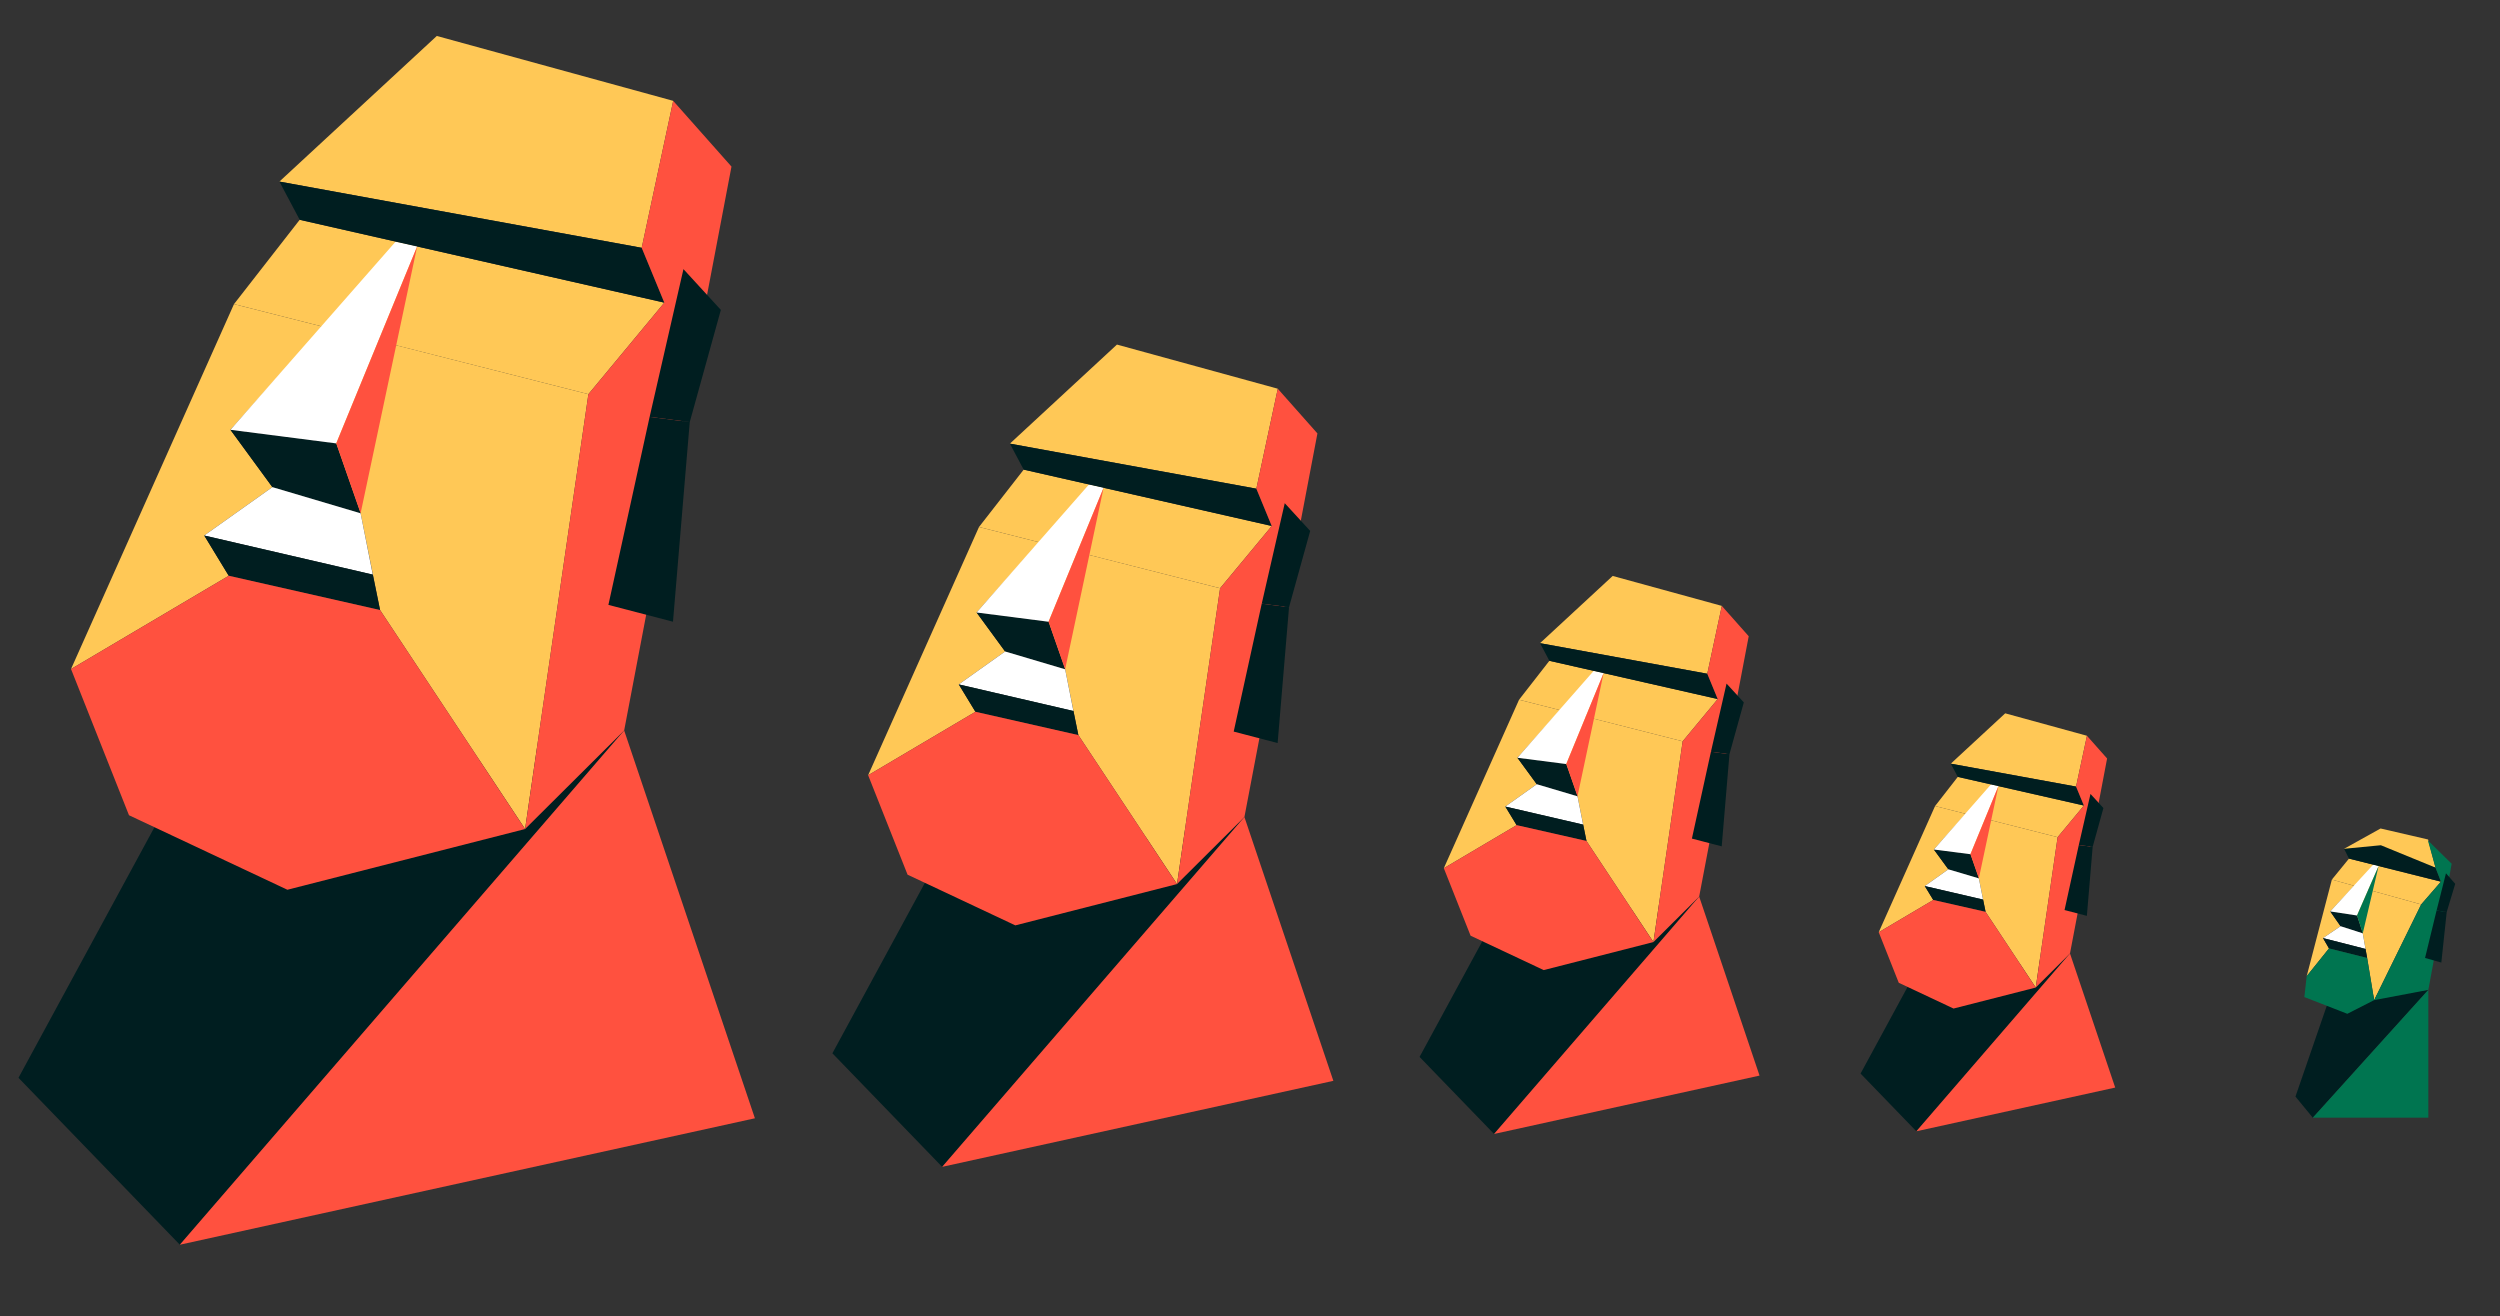 <svg width="720" height="379" viewBox="0 0 720 379" fill="none" xmlns="http://www.w3.org/2000/svg">
<rect x="0" y="0" width="720" height="379" fill="#333333" stroke="none"/>
<g clip-path="url(#clip0)">
<path d="M661.092 315.819L670.768 287.77L699.361 285.081L666.09 321.895L661.092 315.819Z" fill="#001E20"/>
<path d="M699.361 321.895L699.361 285.081L666.09 321.895L699.361 321.895Z" fill="#007550"/>
<path d="M685.606 238.603L675.089 244.453L701.427 249.878L699.288 241.776L685.606 238.603Z" fill="#FFC856"/>
<path d="M671.574 253.324L697.298 260.476L702.988 253.918L676.509 247.277L671.574 253.324Z" fill="#FFC856"/>
<path d="M671.574 253.324L664.331 281.127L670.748 273.144L669.026 270.166L674.079 266.746L671.11 262.492L678.012 255.113L671.574 253.324Z" fill="#FFC856"/>
<path d="M681.687 256.131L678.492 262.712L680.477 268.8L681.739 275.894L683.755 288.035L697.298 260.476L681.687 256.131Z" fill="#FFC856"/>
<path d="M671.11 262.492L678.81 263.657L680.476 268.8L674.079 266.746L671.11 262.492Z" fill="#001E20"/>
<path d="M683.466 249.036L671.11 262.492L678.81 263.657L685.039 249.409L683.466 249.036Z" fill="white"/>
<path d="M669.027 270.166L681.264 273.294L680.477 268.8L674.08 266.746L669.027 270.166Z" fill="white"/>
<path d="M670.749 273.144L681.739 275.894L681.263 273.294L669.026 270.166L670.749 273.144Z" fill="#001E20"/>
<path d="M664.331 281.127L663.653 287.154L676.028 291.975L683.755 288.035L681.74 275.894L670.749 273.144L664.331 281.127Z" fill="#007550"/>
<path d="M675.089 244.453L676.509 247.277L689.749 250.598L702.989 253.918L701.427 249.878L685.689 243.428L675.089 244.453Z" fill="#001E20"/>
<path d="M699.228 242.035L706.079 248.758L699.361 285.081L683.755 288.035L697.298 260.476L702.989 253.918L701.427 249.878L699.228 242.035Z" fill="#007550"/>
<path d="M704.44 251.502L707.104 254.541L704.651 262.675L701.731 262.233L704.44 251.502Z" fill="#001E20"/>
<path d="M703.102 277.223L704.651 262.675L701.73 262.233L698.415 275.889L703.102 277.223Z" fill="#001E20"/>
<path d="M685.04 249.41L680.477 268.801L678.811 263.657L685.04 249.41Z" fill="#007550"/>
</g>
<g clip-path="url(#clip1)">
<path d="M5.323 310.407L44.507 238.189L179.758 210.373L51.794 358.48L5.323 310.407Z" fill="#001E20"/>
<path d="M217.413 322.065L179.759 210.373L51.795 358.48L217.413 322.065Z" fill="#FF513F"/>
<path d="M125.797 10.356L80.466 52.293L184.809 71.366L193.879 29.043L125.797 10.356Z" fill="#FFC856"/>
<path d="M67.386 87.583L169.457 113.523L191.32 87.162L86.312 63.302L67.386 87.583Z" fill="#FFC856"/>
<path d="M67.386 87.583L20.453 192.678L65.874 165.818L58.821 154.227L78.446 140.294L66.365 123.782L92.93 94.072L67.386 87.583Z" fill="#FFC856"/>
<path d="M107.514 97.762L95.492 123.999L103.855 147.833L109.459 175.694L151.226 238.762L169.457 113.523L107.514 97.762Z" fill="#FFC856"/>
<path d="M66.363 123.782L96.83 127.697L103.853 147.833L78.444 140.294L66.363 123.782Z" fill="#001E20"/>
<path d="M113.905 69.627L66.364 123.781L96.831 127.697L120.141 70.962L113.905 69.627Z" fill="white"/>
<path d="M58.821 154.227L107.353 165.486L103.855 147.833L78.446 140.294L58.821 154.227Z" fill="white"/>
<path d="M65.874 165.818L109.459 175.694L107.353 165.486L58.821 154.227L65.874 165.818Z" fill="#001E20"/>
<path d="M20.453 192.678L37.148 234.786L82.767 256.249L151.227 238.762L109.459 175.694L65.875 165.818L20.453 192.678Z" fill="#FF513F"/>
<path d="M80.466 52.294L86.313 63.303L191.321 87.163L184.808 71.367L80.466 52.294Z" fill="#001E20"/>
<path d="M193.878 29.043L210.667 47.977L179.758 210.373L151.226 238.762L169.458 113.524L191.321 87.163L184.807 71.366L193.878 29.043Z" fill="#FF513F"/>
<path d="M196.835 77.507L207.606 89.256L198.65 121.549L187.093 120.064L196.835 77.507Z" fill="#001E20"/>
<path d="M193.82 179.056L198.648 121.549L187.091 120.064L175.22 174.208L193.82 179.056Z" fill="#001E20"/>
<path d="M120.142 70.963L103.856 147.833L96.832 127.697L120.142 70.963Z" fill="#FF513F"/>
</g>
<g clip-path="url(#clip2)">
<path d="M239.73 303.35L266.385 254.223L358.391 235.3L271.342 336.051L239.73 303.35Z" fill="#001E20"/>
<path d="M384.005 311.28L358.391 235.301L271.342 336.052L384.005 311.28Z" fill="#FF513F"/>
<path d="M321.683 99.237L290.847 127.765L361.827 140.74L367.997 111.949L321.683 99.237Z" fill="#FFC856"/>
<path d="M281.949 151.771L351.384 169.417L366.256 151.485L294.823 135.254L281.949 151.771Z" fill="#FFC856"/>
<path d="M281.949 151.771L250.022 223.263L280.921 204.992L276.122 197.106L289.473 187.628L281.254 176.396L299.325 156.185L281.949 151.771Z" fill="#FFC856"/>
<path d="M309.246 158.696L301.068 176.543L306.757 192.757L310.569 211.71L338.982 254.612L351.384 169.418L309.246 158.696Z" fill="#FFC856"/>
<path d="M281.252 176.396L301.978 179.059L306.756 192.757L289.471 187.628L281.252 176.396Z" fill="#001E20"/>
<path d="M313.594 139.556L281.253 176.396L301.979 179.059L317.836 140.465L313.594 139.556Z" fill="white"/>
<path d="M276.122 197.106L309.136 204.766L306.757 192.757L289.472 187.628L276.122 197.106Z" fill="white"/>
<path d="M280.92 204.992L310.569 211.71L309.137 204.766L276.122 197.106L280.92 204.992Z" fill="#001E20"/>
<path d="M250.022 223.263L261.379 251.908L292.412 266.508L338.982 254.612L310.57 211.71L280.921 204.992L250.022 223.263Z" fill="#FF513F"/>
<path d="M290.846 127.765L294.824 135.254L366.257 151.486L361.826 140.74L290.846 127.765Z" fill="#001E20"/>
<path d="M367.996 111.949L379.417 124.829L358.391 235.301L338.982 254.612L351.384 169.418L366.256 151.485L361.826 140.74L367.996 111.949Z" fill="#FF513F"/>
<path d="M370.007 144.917L377.334 152.909L371.242 174.877L363.381 173.867L370.007 144.917Z" fill="#001E20"/>
<path d="M367.957 213.997L371.241 174.877L363.379 173.867L355.304 210.699L367.957 213.997Z" fill="#001E20"/>
<path d="M317.837 140.465L306.757 192.757L301.98 179.059L317.837 140.465Z" fill="#FF513F"/>
</g>
<g clip-path="url(#clip3)">
<path d="M408.834 304.389L426.923 271.05L489.362 258.208L430.287 326.582L408.834 304.389Z" fill="#001E20"/>
<path d="M506.745 309.771L489.362 258.208L430.288 326.582L506.745 309.771Z" fill="#FF513F"/>
<path d="M464.451 165.871L443.524 185.231L491.693 194.036L495.881 174.498L464.451 165.871Z" fill="#FFC856"/>
<path d="M437.485 201.522L484.606 213.498L494.7 201.328L446.222 190.313L437.485 201.522Z" fill="#FFC856"/>
<path d="M437.485 201.522L415.819 250.039L436.788 237.64L433.531 232.288L442.591 225.856L437.014 218.233L449.278 204.518L437.485 201.522Z" fill="#FFC856"/>
<path d="M456.01 206.222L450.46 218.334L454.321 229.337L456.908 242.199L476.19 271.314L484.606 213.498L456.01 206.222Z" fill="#FFC856"/>
<path d="M437.013 218.233L451.078 220.041L454.321 229.337L442.591 225.856L437.013 218.233Z" fill="#001E20"/>
<path d="M458.961 193.233L437.013 218.233L451.078 220.041L461.84 193.849L458.961 193.233Z" fill="white"/>
<path d="M433.531 232.288L455.936 237.486L454.321 229.337L442.591 225.856L433.531 232.288Z" fill="white"/>
<path d="M436.787 237.64L456.908 242.199L455.936 237.486L433.531 232.288L436.787 237.64Z" fill="#001E20"/>
<path d="M415.819 250.039L423.526 269.478L444.586 279.387L476.19 271.314L456.908 242.199L436.788 237.64L415.819 250.039Z" fill="#FF513F"/>
<path d="M443.523 185.231L446.223 190.313L494.7 201.329L491.693 194.036L443.523 185.231Z" fill="#001E20"/>
<path d="M495.88 174.498L503.631 183.238L489.362 258.208L476.19 271.314L484.607 213.498L494.7 201.328L491.693 194.036L495.88 174.498Z" fill="#FF513F"/>
<path d="M497.245 196.871L502.218 202.295L498.083 217.203L492.748 216.517L497.245 196.871Z" fill="#001E20"/>
<path d="M495.853 243.751L498.082 217.203L492.747 216.517L487.267 241.513L495.853 243.751Z" fill="#001E20"/>
<path d="M461.84 193.85L454.321 229.337L451.079 220.041L461.84 193.85Z" fill="#FF513F"/>
</g>
<g clip-path="url(#clip4)">
<path d="M535.841 309.188L549.389 284.216L596.156 274.598L551.909 325.81L535.841 309.188Z" fill="#001E20"/>
<path d="M609.177 313.219L596.157 274.598L551.91 325.81L609.177 313.219Z" fill="#FF513F"/>
<path d="M577.498 205.437L561.824 219.938L597.903 226.533L601.039 211.898L577.498 205.437Z" fill="#FFC856"/>
<path d="M557.301 232.14L592.595 241.11L600.155 231.995L563.845 223.744L557.301 232.14Z" fill="#FFC856"/>
<path d="M557.3 232.14L541.072 268.48L556.778 259.192L554.339 255.184L561.125 250.366L556.947 244.657L566.133 234.384L557.3 232.14Z" fill="#FFC856"/>
<path d="M571.176 235.66L567.019 244.732L569.911 252.973L571.848 262.607L586.291 284.415L592.595 241.11L571.176 235.66Z" fill="#FFC856"/>
<path d="M556.947 244.657L567.482 246.011L569.911 252.973L561.125 250.366L556.947 244.657Z" fill="#001E20"/>
<path d="M573.386 225.931L556.947 244.657L567.482 246.011L575.542 226.393L573.386 225.931Z" fill="white"/>
<path d="M554.339 255.184L571.12 259.077L569.911 252.973L561.125 250.366L554.339 255.184Z" fill="white"/>
<path d="M556.778 259.192L571.848 262.607L571.12 259.077L554.339 255.184L556.778 259.192Z" fill="#001E20"/>
<path d="M541.073 268.48L546.845 283.04L562.619 290.461L586.291 284.415L571.849 262.607L556.778 259.192L541.073 268.48Z" fill="#FF513F"/>
<path d="M561.824 219.938L563.846 223.745L600.155 231.995L597.903 226.533L561.824 219.938Z" fill="#001E20"/>
<path d="M601.039 211.898L606.844 218.445L596.156 274.598L586.291 284.415L592.595 241.11L600.155 231.995L597.902 226.533L601.039 211.898Z" fill="#FF513F"/>
<path d="M602.061 228.656L605.786 232.719L602.689 243.885L598.693 243.371L602.061 228.656Z" fill="#001E20"/>
<path d="M601.019 263.77L602.688 243.885L598.692 243.371L594.587 262.093L601.019 263.77Z" fill="#001E20"/>
<path d="M575.543 226.393L569.911 252.974L567.483 246.011L575.543 226.393Z" fill="#FF513F"/>
</g>
<defs>
<clipPath id="clip0">
<rect width="53.706" height="89.926" fill="white" transform="translate(666.451 231) rotate(8.602)"/>
</clipPath>
<clipPath id="clip1">
<rect width="211.845" height="354.717" fill="white" transform="translate(45.216) rotate(7.323)"/>
</clipPath>
<clipPath id="clip2">
<rect width="144.11" height="241.3" fill="white" transform="translate(266.867 92.192) rotate(7.323)"/>
</clipPath>
<clipPath id="clip3">
<rect width="97.798" height="163.755" fill="white" transform="translate(427.25 161.09) rotate(7.323)"/>
</clipPath>
<clipPath id="clip4">
<rect width="73.251" height="122.653" fill="white" transform="translate(549.635 201.856) rotate(7.323)"/>
</clipPath>
</defs>
</svg>
